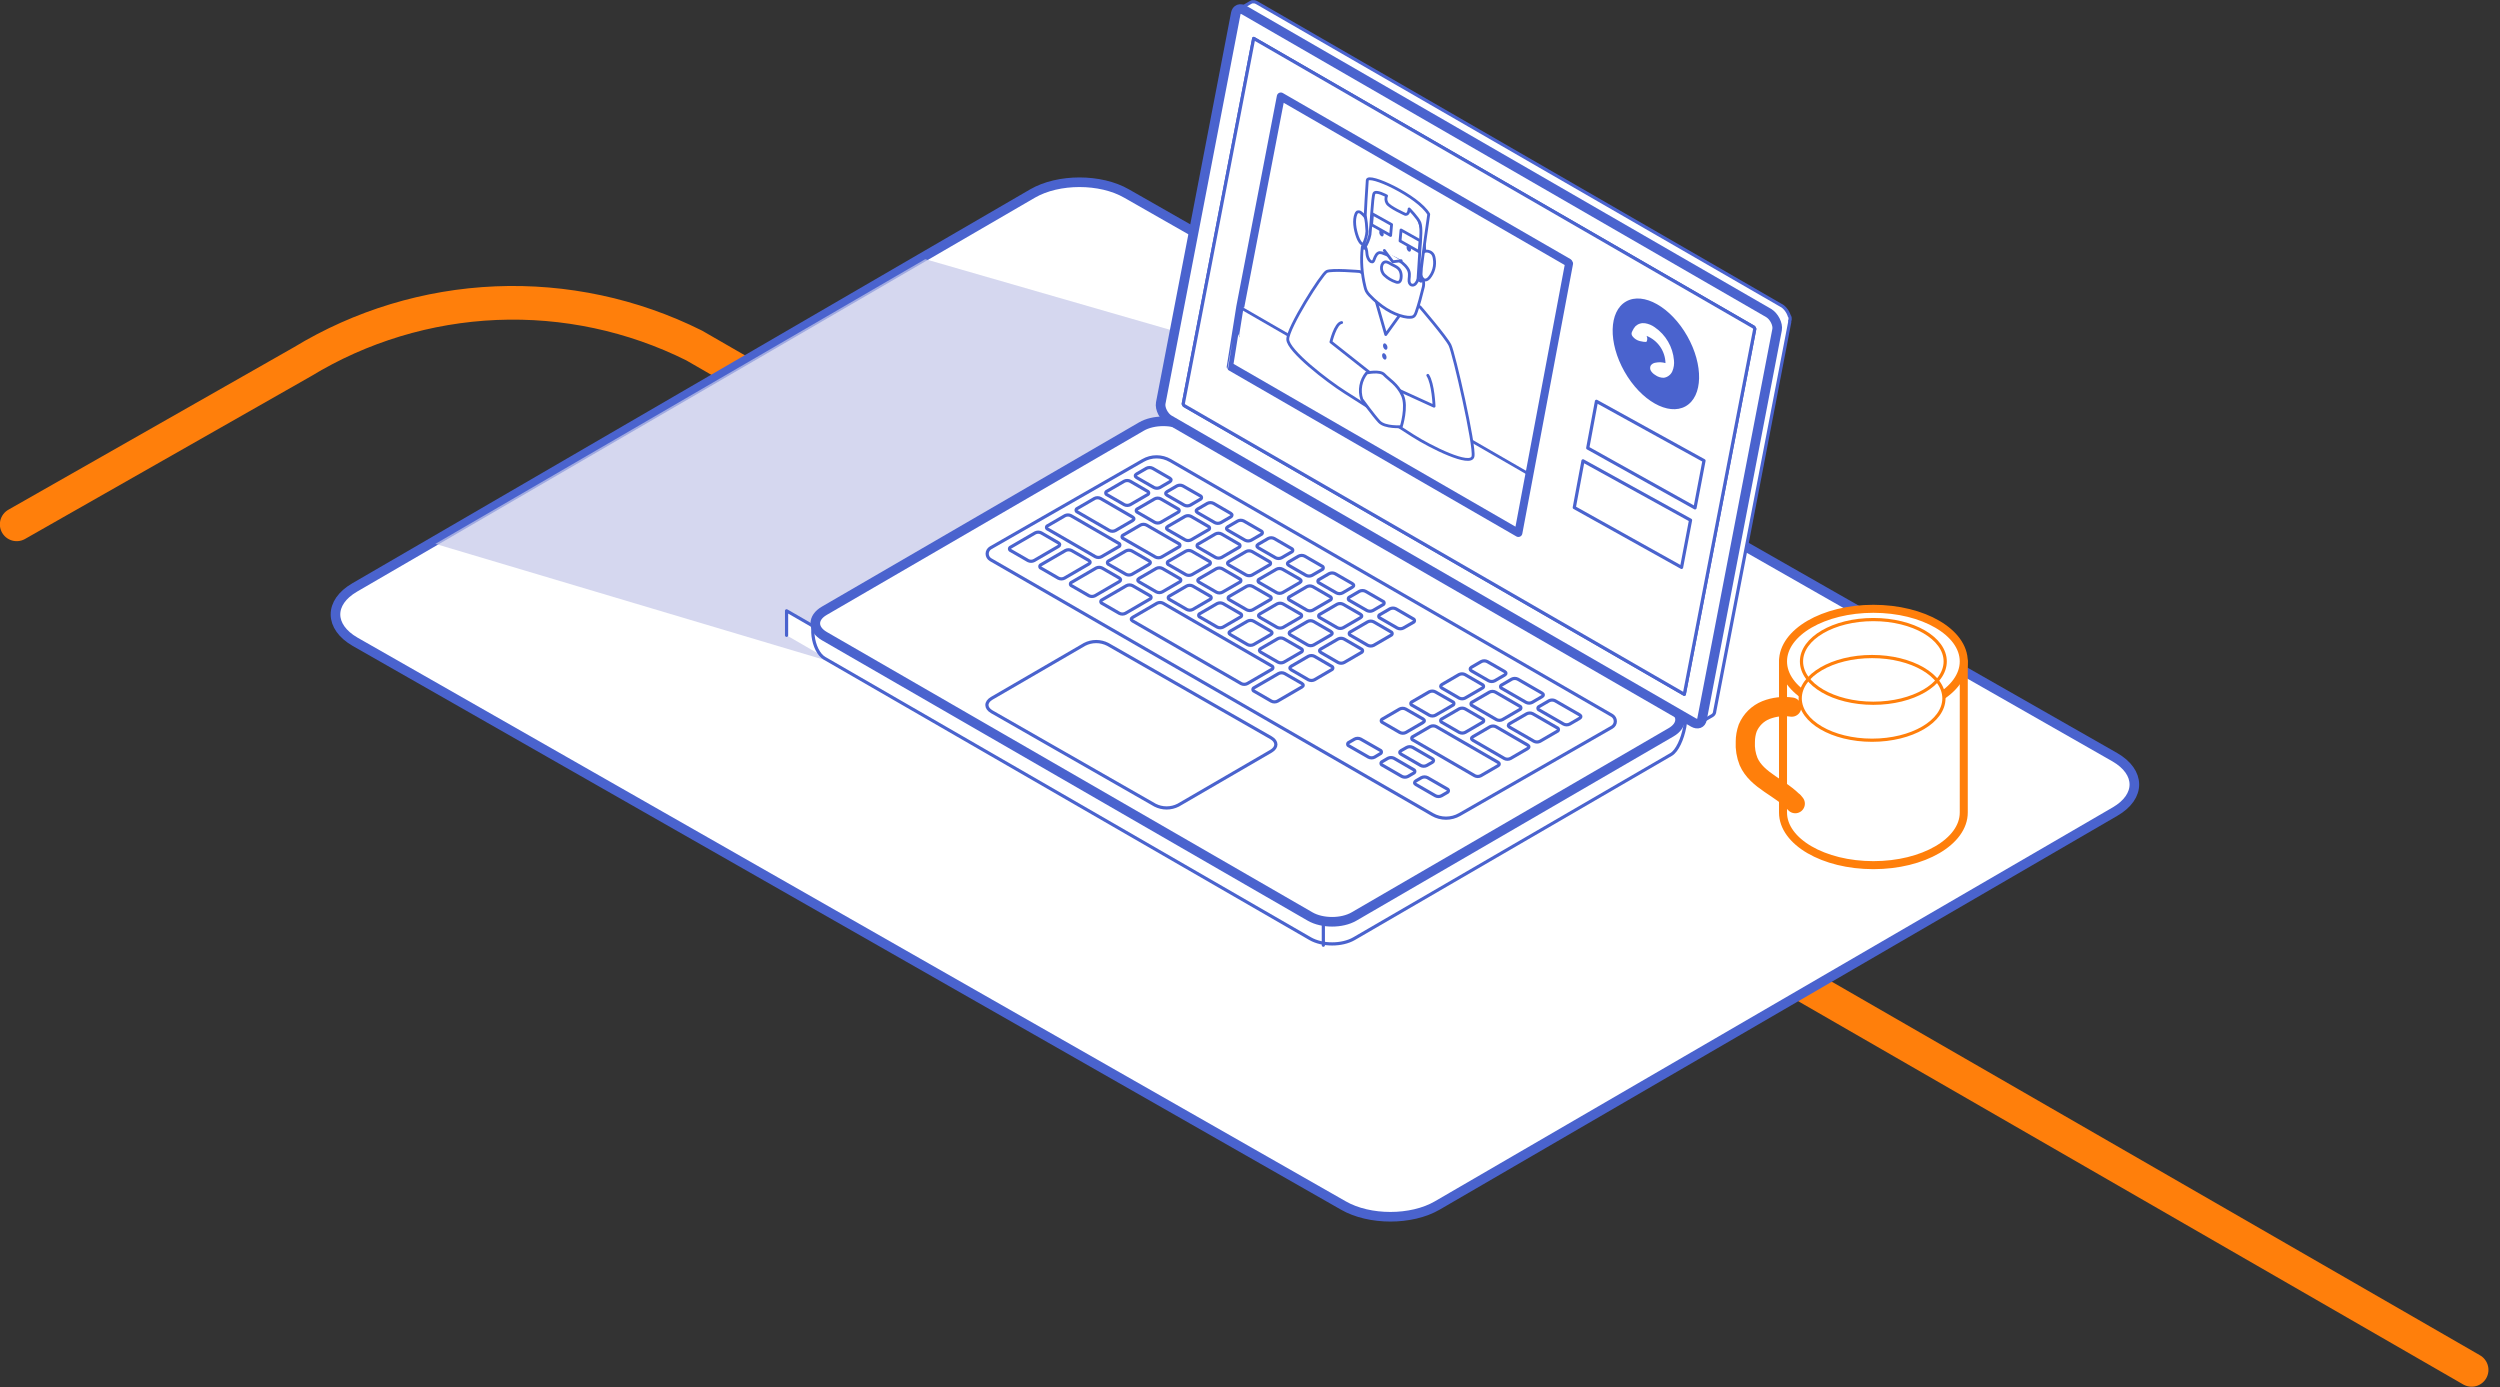 <svg width="146" height="81" viewBox="0 0 146 81" fill="none" xmlns="http://www.w3.org/2000/svg">
<rect x="0" y="0" width="146" height="81" fill="#333333" stroke="none"/>
<g clip-path="url(#clip0_2_588)">
<path d="M0.975 30.622L17.653 21.132C21.075 19.051 24.969 17.872 28.97 17.704C32.971 17.537 36.95 18.387 40.534 20.174L144.343 80.001" stroke="#FF7F0B" stroke-width="1.965" stroke-linecap="round" stroke-linejoin="round"/>
<path d="M123.503 44.219C125.021 45.095 125.029 46.52 123.521 47.395L83.933 70.402C82.425 71.279 79.972 71.275 78.455 70.402L20.739 37.48C19.221 36.603 19.207 35.182 20.715 34.307L60.303 11.3C61.811 10.424 64.27 10.424 65.788 11.3L123.503 44.219Z" fill="white" stroke="#4A63CE" stroke-width="0.561" stroke-linecap="round" stroke-linejoin="round"/>
<g style="mix-blend-mode:multiply" opacity="0.71">
<path d="M76.234 21.541L54.034 15.135L25.424 31.762L63.245 43.039L76.234 21.541Z" fill="#C4C7E8"/>
</g>
<path d="M54.933 38.667L66.012 45.063L81.686 36.014L70.643 29.597L54.933 38.667Z" fill="white" stroke="#4A63CE" stroke-width="0.187" stroke-linecap="round" stroke-linejoin="round"/>
<path d="M66.659 26.199C67.363 25.789 68.514 25.789 69.224 26.199L98.12 40.87C98.83 41.28 98.298 43.65 97.593 44.06L79.077 54.818C78.371 55.228 77.225 55.227 76.514 54.818L48.153 38.444C47.443 38.034 47.175 36.271 47.88 35.861" fill="white"/>
<path d="M77.283 55.201V53.769L45.936 35.671V37.103" fill="white"/>
<path d="M77.283 55.201V53.769L45.936 35.671V37.103" stroke="#4A63CE" stroke-width="0.187" stroke-linecap="round" stroke-linejoin="round"/>
<path d="M66.659 26.199C67.363 25.789 68.514 25.789 69.224 26.199L98.12 40.87C98.83 41.28 98.298 43.65 97.593 44.06L79.077 54.818C78.371 55.228 77.225 55.227 76.514 54.818L48.153 38.444C47.443 38.034 47.175 36.271 47.88 35.861" stroke="#4A63CE" stroke-width="0.187" stroke-linecap="round" stroke-linejoin="round"/>
<path d="M97.581 41.28C98.291 41.691 98.295 42.357 97.59 42.766L79.073 53.525C78.368 53.935 77.221 53.934 76.511 53.525L48.15 37.154C47.44 36.744 47.433 36.08 48.138 35.67L66.656 24.912C67.36 24.502 68.511 24.502 69.221 24.912L97.581 41.28Z" fill="white" stroke="#4A63CE" stroke-width="0.561" stroke-linecap="round" stroke-linejoin="round"/>
<path d="M94.136 41.779L68.339 26.892C68.097 26.753 67.823 26.679 67.544 26.679C67.265 26.679 66.991 26.753 66.749 26.892L57.851 31.994C57.791 32.029 57.74 32.08 57.705 32.14C57.67 32.201 57.651 32.27 57.651 32.34C57.651 32.41 57.67 32.479 57.705 32.54C57.74 32.6 57.791 32.651 57.851 32.686L83.653 47.569C83.895 47.708 84.168 47.781 84.446 47.781C84.724 47.781 84.998 47.708 85.239 47.569L94.136 42.468C94.196 42.433 94.246 42.383 94.281 42.323C94.316 42.262 94.335 42.194 94.335 42.124C94.335 42.054 94.317 41.985 94.282 41.925C94.247 41.864 94.197 41.814 94.136 41.779V41.779Z" fill="white" stroke="#4A63CE" stroke-width="0.187" stroke-linecap="round" stroke-linejoin="round"/>
<path d="M104.541 18.69C104.542 18.674 104.542 18.657 104.541 18.641V18.617C104.542 18.608 104.542 18.6 104.541 18.592C104.541 18.583 104.541 18.575 104.541 18.566L104.535 18.54C104.535 18.531 104.535 18.522 104.529 18.513C104.527 18.504 104.525 18.495 104.522 18.487L104.497 18.462C104.495 18.453 104.492 18.444 104.489 18.435L104.48 18.409L104.471 18.384C104.471 18.376 104.464 18.368 104.461 18.36C104.458 18.352 104.454 18.344 104.45 18.336L104.439 18.311C104.439 18.302 104.431 18.293 104.427 18.286L104.41 18.253L104.383 18.204C104.372 18.186 104.361 18.169 104.349 18.152C104.337 18.135 104.328 18.12 104.317 18.105L104.294 18.075L104.275 18.052L104.256 18.029L104.236 18.007L104.216 17.986C104.209 17.979 104.202 17.972 104.194 17.965L104.173 17.944L104.15 17.925L104.128 17.907L104.106 17.89L104.084 17.874L104.062 17.86L104.041 17.847H104.036L73.412 0.166L73.397 0.158L73.376 0.146L73.355 0.137L73.335 0.129L73.315 0.121L73.295 0.115L73.274 0.109L73.253 0.104H73.231H73.209H73.16H73.131L73.096 0.114C73.082 0.119 73.068 0.125 73.055 0.133L72.301 0.571C72.314 0.564 72.328 0.557 72.342 0.552C72.353 0.548 72.365 0.545 72.377 0.543H72.406H72.455H72.478H72.499H72.52L72.541 0.549L72.561 0.555L72.581 0.563L72.601 0.571L72.622 0.581L72.642 0.592L72.658 0.601L103.282 18.282L103.303 18.295C103.311 18.299 103.318 18.305 103.325 18.31L103.347 18.325L103.369 18.342L103.391 18.36L103.414 18.38L103.436 18.401C103.443 18.407 103.45 18.414 103.457 18.421L103.477 18.443L103.497 18.464L103.517 18.487L103.535 18.51L103.558 18.54C103.569 18.555 103.58 18.571 103.591 18.587C103.601 18.603 103.614 18.622 103.624 18.639L103.651 18.688L103.668 18.721L103.68 18.746L103.692 18.771C103.696 18.779 103.699 18.787 103.702 18.796C103.702 18.803 103.708 18.811 103.712 18.82L103.722 18.845L103.731 18.87L103.739 18.897L103.747 18.924C103.75 18.933 103.752 18.942 103.753 18.951C103.756 18.959 103.758 18.968 103.76 18.977L103.766 19.003C103.765 19.012 103.765 19.02 103.766 19.029V19.054V19.078C103.766 19.086 103.766 19.094 103.766 19.102C103.766 19.11 103.766 19.119 103.766 19.127C103.766 19.134 103.766 19.142 103.766 19.15C103.766 19.158 103.766 19.166 103.766 19.174C103.766 19.183 103.766 19.19 103.766 19.198V19.223C103.766 19.232 103.766 19.239 103.766 19.247V19.254L99.381 42.005C99.381 42.012 99.381 42.018 99.381 42.024C99.381 42.029 99.376 42.042 99.374 42.05C99.373 42.059 99.368 42.068 99.365 42.076C99.362 42.086 99.357 42.096 99.353 42.105C99.347 42.117 99.341 42.129 99.334 42.14C99.313 42.174 99.283 42.203 99.248 42.224L100.002 41.785C100.037 41.765 100.066 41.736 100.088 41.702C100.095 41.691 100.101 41.68 100.107 41.667C100.111 41.658 100.116 41.648 100.119 41.639L100.127 41.612C100.13 41.604 100.132 41.595 100.134 41.586V41.567L104.519 18.816V18.81C104.519 18.801 104.519 18.793 104.519 18.785C104.519 18.777 104.519 18.768 104.519 18.76C104.519 18.752 104.519 18.744 104.519 18.737C104.519 18.728 104.519 18.721 104.519 18.712C104.527 18.705 104.534 18.698 104.541 18.69V18.69Z" fill="white" stroke="#4A63CE" stroke-width="0.187" stroke-linecap="round" stroke-linejoin="round"/>
<path d="M103.289 18.28C103.605 18.468 103.842 18.935 103.782 19.255L99.397 42.007C99.351 42.254 99.144 42.329 98.9 42.194L68.28 24.513C67.963 24.326 67.727 23.858 67.787 23.538L72.171 0.781C72.217 0.534 72.425 0.458 72.665 0.594L103.289 18.28Z" fill="white" stroke="#4A63CE" stroke-width="0.561" stroke-linecap="round" stroke-linejoin="round"/>
<path d="M69.153 23.684C69.131 23.655 69.113 23.623 69.1 23.59L73.216 2.244L102.426 19.109C102.448 19.137 102.466 19.169 102.479 19.203L98.363 40.547L69.153 23.684Z" fill="white" stroke="#4A63CE" stroke-width="0.187" stroke-linecap="round" stroke-linejoin="round"/>
<path d="M69.153 23.684C69.131 23.655 69.113 23.623 69.1 23.59L73.216 2.244L102.426 19.109C102.448 19.137 102.466 19.169 102.479 19.203L98.363 40.547L69.153 23.684Z" fill="white" stroke="#4A63CE" stroke-width="0.187" stroke-linecap="round" stroke-linejoin="round"/>
<g style="mix-blend-mode:multiply">
<path d="M72.459 17.97C72.446 17.953 72.436 17.934 72.428 17.915L74.795 5.636L91.596 15.336C91.609 15.353 91.62 15.372 91.627 15.392L89.261 27.67L72.459 17.97Z" stroke="#4A63CE" stroke-width="0.166" stroke-linecap="round" stroke-linejoin="round"/>
</g>
<path d="M71.872 21.424C71.865 21.417 72.442 17.935 72.433 17.915L74.8 5.636L91.601 15.336C91.614 15.353 91.625 15.372 91.632 15.392L88.673 31.125L71.872 21.424Z" stroke="#4A63CE" stroke-width="0.468" stroke-linecap="round" stroke-linejoin="round"/>
<path d="M68.319 27.929C68.413 27.984 68.413 28.076 68.319 28.133L67.74 28.47C67.686 28.498 67.625 28.513 67.564 28.513C67.503 28.513 67.442 28.498 67.388 28.47L66.378 27.888C66.279 27.83 66.278 27.739 66.378 27.682L66.954 27.348C67.01 27.32 67.07 27.305 67.132 27.305C67.194 27.305 67.255 27.32 67.31 27.348L68.319 27.929Z" fill="white" stroke="#4A63CE" stroke-width="0.187" stroke-linecap="round" stroke-linejoin="round"/>
<path d="M70.094 28.955C70.116 28.962 70.135 28.976 70.148 28.995C70.161 29.013 70.168 29.035 70.168 29.058C70.168 29.081 70.161 29.103 70.148 29.122C70.135 29.14 70.116 29.154 70.094 29.161L69.516 29.501C69.461 29.529 69.4 29.543 69.338 29.543C69.277 29.543 69.216 29.529 69.161 29.501L68.154 28.919C68.055 28.862 68.055 28.771 68.154 28.714L68.731 28.379C68.785 28.351 68.846 28.336 68.908 28.336C68.969 28.336 69.03 28.351 69.085 28.379L70.094 28.955Z" fill="white" stroke="#4A63CE" stroke-width="0.187" stroke-linecap="round" stroke-linejoin="round"/>
<path d="M71.877 29.982C71.971 30.037 71.971 30.129 71.877 30.186L71.298 30.521C71.243 30.548 71.183 30.563 71.121 30.563C71.06 30.563 71 30.548 70.945 30.521L69.936 29.938C69.837 29.88 69.836 29.789 69.936 29.732L70.512 29.397C70.567 29.369 70.628 29.354 70.69 29.354C70.752 29.354 70.812 29.369 70.868 29.397L71.877 29.982Z" fill="white" stroke="#4A63CE" stroke-width="0.187" stroke-linecap="round" stroke-linejoin="round"/>
<path d="M73.647 31.008C73.668 31.015 73.687 31.029 73.7 31.048C73.714 31.066 73.721 31.088 73.721 31.111C73.721 31.134 73.714 31.156 73.7 31.174C73.687 31.193 73.668 31.207 73.647 31.214L73.069 31.549C73.014 31.577 72.953 31.592 72.891 31.592C72.83 31.592 72.769 31.577 72.714 31.549L71.707 30.967C71.608 30.91 71.607 30.819 71.707 30.762L72.283 30.427C72.338 30.399 72.399 30.384 72.46 30.384C72.522 30.384 72.583 30.399 72.638 30.427L73.647 31.008Z" fill="white" stroke="#4A63CE" stroke-width="0.187" stroke-linecap="round" stroke-linejoin="round"/>
<path d="M75.424 32.035C75.446 32.042 75.464 32.056 75.477 32.074C75.491 32.092 75.498 32.114 75.498 32.137C75.498 32.159 75.491 32.181 75.477 32.199C75.464 32.218 75.446 32.231 75.424 32.239L74.845 32.574C74.791 32.601 74.73 32.616 74.669 32.616C74.608 32.616 74.547 32.601 74.493 32.574L73.483 31.991C73.384 31.933 73.384 31.842 73.483 31.785L74.058 31.45C74.114 31.422 74.174 31.407 74.236 31.407C74.298 31.407 74.359 31.422 74.414 31.45L75.424 32.035Z" fill="white" stroke="#4A63CE" stroke-width="0.187" stroke-linecap="round" stroke-linejoin="round"/>
<path d="M77.204 33.06C77.226 33.067 77.245 33.081 77.258 33.099C77.271 33.118 77.278 33.14 77.278 33.163C77.278 33.185 77.271 33.208 77.258 33.226C77.245 33.245 77.226 33.258 77.204 33.266L76.626 33.6C76.571 33.629 76.51 33.643 76.449 33.643C76.387 33.643 76.326 33.629 76.272 33.6L75.264 33.019C75.166 32.962 75.165 32.871 75.264 32.814L75.84 32.479C75.895 32.451 75.956 32.436 76.018 32.436C76.08 32.436 76.141 32.451 76.196 32.479L77.204 33.06Z" fill="white" stroke="#4A63CE" stroke-width="0.187" stroke-linecap="round" stroke-linejoin="round"/>
<path d="M78.979 34.084C79.078 34.141 79.079 34.233 78.979 34.29L78.403 34.626C78.347 34.654 78.287 34.669 78.225 34.669C78.163 34.669 78.102 34.654 78.047 34.626L77.04 34.045C77.019 34.038 77 34.024 76.987 34.005C76.974 33.987 76.966 33.965 76.966 33.942C76.966 33.919 76.974 33.897 76.987 33.878C77 33.86 77.019 33.846 77.04 33.839L77.617 33.504C77.672 33.476 77.732 33.461 77.794 33.461C77.856 33.461 77.916 33.476 77.971 33.504L78.979 34.084Z" fill="white" stroke="#4A63CE" stroke-width="0.187" stroke-linecap="round" stroke-linejoin="round"/>
<path d="M80.759 35.113C80.781 35.12 80.799 35.134 80.813 35.152C80.826 35.171 80.833 35.193 80.833 35.216C80.833 35.239 80.826 35.261 80.813 35.279C80.799 35.298 80.781 35.311 80.759 35.319L80.181 35.653C80.126 35.681 80.065 35.696 80.003 35.696C79.941 35.696 79.88 35.681 79.825 35.653L78.816 35.07C78.795 35.063 78.776 35.049 78.763 35.031C78.75 35.012 78.743 34.99 78.743 34.968C78.743 34.945 78.75 34.923 78.763 34.905C78.776 34.887 78.795 34.873 78.816 34.866L79.392 34.531C79.447 34.503 79.507 34.489 79.569 34.489C79.63 34.489 79.69 34.503 79.745 34.531L80.759 35.113Z" fill="white" stroke="#4A63CE" stroke-width="0.187" stroke-linecap="round" stroke-linejoin="round"/>
<path d="M82.532 36.141C82.554 36.149 82.573 36.162 82.586 36.181C82.599 36.199 82.606 36.221 82.606 36.244C82.606 36.267 82.599 36.289 82.586 36.308C82.573 36.326 82.554 36.34 82.532 36.347L81.955 36.677C81.9 36.706 81.839 36.72 81.777 36.72C81.716 36.72 81.655 36.706 81.6 36.677L80.593 36.096C80.572 36.089 80.553 36.075 80.539 36.057C80.526 36.038 80.519 36.016 80.519 35.993C80.519 35.971 80.526 35.949 80.539 35.93C80.553 35.912 80.572 35.898 80.593 35.891L81.169 35.556C81.224 35.528 81.285 35.513 81.347 35.513C81.408 35.513 81.469 35.528 81.524 35.556L82.532 36.141Z" fill="white" stroke="#4A63CE" stroke-width="0.187" stroke-linecap="round" stroke-linejoin="round"/>
<path d="M87.871 39.217C87.97 39.273 87.971 39.365 87.871 39.422L87.293 39.757C87.238 39.785 87.177 39.8 87.115 39.8C87.053 39.8 86.992 39.785 86.937 39.757L85.928 39.174C85.834 39.118 85.834 39.028 85.928 38.97L86.503 38.636C86.558 38.608 86.618 38.593 86.68 38.593C86.741 38.593 86.801 38.608 86.856 38.636L87.871 39.217Z" fill="white" stroke="#4A63CE" stroke-width="0.187" stroke-linecap="round" stroke-linejoin="round"/>
<path d="M90.053 40.479C90.153 40.536 90.153 40.627 90.053 40.685L89.478 41.019C89.423 41.047 89.362 41.062 89.3 41.062C89.239 41.062 89.178 41.047 89.123 41.019L87.708 40.203C87.686 40.196 87.668 40.182 87.654 40.164C87.641 40.145 87.634 40.123 87.634 40.1C87.634 40.078 87.641 40.056 87.654 40.037C87.668 40.019 87.686 40.005 87.708 39.998L88.284 39.663C88.339 39.635 88.4 39.62 88.462 39.62C88.524 39.62 88.585 39.635 88.64 39.663L90.053 40.479Z" fill="white" stroke="#4A63CE" stroke-width="0.187" stroke-linecap="round" stroke-linejoin="round"/>
<path d="M92.245 41.745C92.344 41.802 92.345 41.894 92.245 41.951L91.67 42.286C91.615 42.314 91.554 42.329 91.492 42.329C91.43 42.329 91.369 42.314 91.314 42.286L89.889 41.463C89.867 41.456 89.849 41.442 89.836 41.424C89.823 41.405 89.815 41.383 89.815 41.361C89.815 41.338 89.823 41.316 89.836 41.298C89.849 41.28 89.867 41.266 89.889 41.259L90.465 40.924C90.52 40.896 90.58 40.882 90.641 40.882C90.703 40.882 90.763 40.896 90.818 40.924L92.245 41.745Z" fill="white" stroke="#4A63CE" stroke-width="0.187" stroke-linecap="round" stroke-linejoin="round"/>
<path d="M67.009 28.688C67.031 28.695 67.049 28.709 67.062 28.727C67.076 28.746 67.083 28.768 67.083 28.79C67.083 28.813 67.076 28.835 67.062 28.853C67.049 28.871 67.031 28.885 67.009 28.892L66.008 29.473C65.954 29.501 65.894 29.515 65.832 29.515C65.771 29.515 65.711 29.501 65.657 29.473L64.65 28.892C64.629 28.885 64.61 28.871 64.596 28.853C64.583 28.834 64.576 28.812 64.576 28.789C64.576 28.767 64.583 28.744 64.596 28.726C64.61 28.707 64.629 28.694 64.65 28.686L65.65 28.105C65.705 28.076 65.766 28.062 65.828 28.062C65.89 28.062 65.951 28.076 66.006 28.105L67.009 28.688Z" fill="white" stroke="#4A63CE" stroke-width="0.187" stroke-linecap="round" stroke-linejoin="round"/>
<path d="M68.79 29.715C68.811 29.723 68.83 29.736 68.843 29.755C68.857 29.773 68.864 29.796 68.864 29.818C68.864 29.841 68.857 29.863 68.843 29.882C68.83 29.9 68.811 29.914 68.79 29.921L67.79 30.502C67.735 30.53 67.674 30.545 67.612 30.545C67.55 30.545 67.489 30.53 67.434 30.502L66.431 29.921C66.41 29.914 66.391 29.9 66.378 29.882C66.364 29.863 66.357 29.841 66.357 29.818C66.357 29.796 66.364 29.773 66.378 29.755C66.391 29.736 66.41 29.723 66.431 29.715L67.431 29.134C67.486 29.105 67.547 29.091 67.609 29.091C67.671 29.091 67.732 29.105 67.787 29.134L68.79 29.715Z" fill="white" stroke="#4A63CE" stroke-width="0.187" stroke-linecap="round" stroke-linejoin="round"/>
<path d="M64.273 29.111L66.144 30.195C66.243 30.253 66.244 30.343 66.144 30.401L65.143 30.982C65.088 31.01 65.028 31.025 64.966 31.025C64.904 31.025 64.844 31.01 64.789 30.982L62.918 29.898C62.896 29.891 62.877 29.877 62.864 29.858C62.851 29.84 62.844 29.818 62.844 29.795C62.844 29.772 62.851 29.75 62.864 29.732C62.877 29.713 62.896 29.699 62.918 29.692L63.918 29.111C63.973 29.083 64.034 29.068 64.096 29.068C64.157 29.068 64.218 29.083 64.273 29.111Z" fill="white" stroke="#4A63CE" stroke-width="0.187" stroke-linecap="round" stroke-linejoin="round"/>
<path d="M70.564 30.741C70.585 30.749 70.604 30.762 70.617 30.781C70.63 30.799 70.637 30.821 70.637 30.843C70.637 30.866 70.63 30.888 70.617 30.906C70.604 30.924 70.585 30.938 70.564 30.945L69.563 31.526C69.508 31.554 69.448 31.569 69.387 31.569C69.326 31.569 69.265 31.554 69.211 31.526L68.203 30.945C68.104 30.888 68.103 30.797 68.203 30.74L69.204 30.158C69.259 30.13 69.32 30.115 69.382 30.115C69.443 30.115 69.504 30.13 69.559 30.158L70.564 30.741Z" fill="white" stroke="#4A63CE" stroke-width="0.187" stroke-linecap="round" stroke-linejoin="round"/>
<path d="M68.835 31.745C68.856 31.752 68.875 31.766 68.888 31.784C68.901 31.803 68.908 31.825 68.908 31.847C68.908 31.87 68.901 31.892 68.888 31.91C68.875 31.928 68.856 31.942 68.835 31.949L67.832 32.532C67.777 32.56 67.717 32.574 67.656 32.574C67.595 32.574 67.535 32.56 67.48 32.532L65.602 31.451C65.58 31.444 65.561 31.43 65.548 31.412C65.535 31.393 65.528 31.371 65.528 31.349C65.528 31.326 65.535 31.304 65.548 31.285C65.561 31.267 65.58 31.253 65.602 31.246L66.602 30.664C66.657 30.636 66.718 30.621 66.779 30.621C66.841 30.621 66.902 30.636 66.957 30.664L68.835 31.745Z" fill="white" stroke="#4A63CE" stroke-width="0.187" stroke-linecap="round" stroke-linejoin="round"/>
<path d="M65.326 31.726C65.348 31.733 65.366 31.747 65.38 31.765C65.393 31.784 65.4 31.806 65.4 31.829C65.4 31.851 65.393 31.873 65.38 31.892C65.366 31.91 65.348 31.924 65.326 31.931L64.326 32.512C64.271 32.541 64.21 32.556 64.148 32.556C64.086 32.556 64.025 32.541 63.97 32.512L61.19 30.903C61.169 30.896 61.15 30.882 61.136 30.864C61.123 30.845 61.116 30.823 61.116 30.8C61.116 30.778 61.123 30.756 61.136 30.737C61.15 30.719 61.169 30.705 61.19 30.698L62.19 30.117C62.245 30.088 62.306 30.074 62.368 30.074C62.43 30.074 62.491 30.088 62.546 30.117L65.326 31.726Z" fill="white" stroke="#4A63CE" stroke-width="0.187" stroke-linecap="round" stroke-linejoin="round"/>
<path d="M61.815 31.705C61.909 31.762 61.909 31.852 61.815 31.909L60.39 32.737C60.336 32.765 60.276 32.779 60.215 32.779C60.153 32.779 60.093 32.765 60.039 32.737L59.028 32.154C59.007 32.147 58.988 32.133 58.975 32.115C58.961 32.096 58.954 32.074 58.954 32.051C58.954 32.029 58.961 32.007 58.975 31.988C58.988 31.97 59.007 31.956 59.028 31.949L60.453 31.121C60.508 31.093 60.569 31.078 60.631 31.078C60.693 31.078 60.754 31.093 60.809 31.121L61.815 31.705Z" fill="white" stroke="#4A63CE" stroke-width="0.187" stroke-linecap="round" stroke-linejoin="round"/>
<path d="M63.587 32.73C63.686 32.788 63.687 32.879 63.587 32.936L62.162 33.764C62.107 33.792 62.046 33.807 61.984 33.807C61.922 33.807 61.861 33.792 61.806 33.764L60.8 33.183C60.778 33.176 60.759 33.162 60.746 33.144C60.733 33.125 60.726 33.103 60.726 33.08C60.726 33.057 60.733 33.035 60.746 33.017C60.759 32.998 60.778 32.985 60.8 32.977L62.224 32.15C62.279 32.121 62.34 32.107 62.401 32.107C62.463 32.107 62.524 32.121 62.579 32.15L63.587 32.73Z" fill="white" stroke="#4A63CE" stroke-width="0.187" stroke-linecap="round" stroke-linejoin="round"/>
<path d="M67.107 32.753C67.201 32.809 67.201 32.9 67.107 32.957L66.107 33.539C66.052 33.567 65.992 33.582 65.931 33.582C65.869 33.582 65.809 33.567 65.754 33.539L64.748 32.962C64.726 32.955 64.707 32.941 64.694 32.922C64.681 32.904 64.674 32.882 64.674 32.859C64.674 32.836 64.681 32.814 64.694 32.796C64.707 32.777 64.726 32.764 64.748 32.756L65.748 32.175C65.803 32.147 65.864 32.132 65.925 32.132C65.987 32.132 66.048 32.147 66.103 32.175L67.107 32.753Z" fill="white" stroke="#4A63CE" stroke-width="0.187" stroke-linecap="round" stroke-linejoin="round"/>
<path d="M65.373 33.759C65.466 33.815 65.466 33.906 65.373 33.963L63.948 34.791C63.893 34.819 63.832 34.834 63.771 34.834C63.709 34.834 63.648 34.819 63.593 34.791L62.586 34.21C62.564 34.203 62.545 34.189 62.532 34.17C62.519 34.152 62.512 34.13 62.512 34.107C62.512 34.084 62.519 34.062 62.532 34.043C62.545 34.025 62.564 34.011 62.586 34.004L64.011 33.176C64.066 33.148 64.126 33.133 64.188 33.133C64.25 33.133 64.311 33.148 64.366 33.176L65.373 33.759Z" fill="white" stroke="#4A63CE" stroke-width="0.187" stroke-linecap="round" stroke-linejoin="round"/>
<path d="M72.342 31.767C72.364 31.774 72.383 31.788 72.396 31.806C72.409 31.825 72.416 31.847 72.416 31.87C72.416 31.892 72.409 31.915 72.396 31.933C72.383 31.952 72.364 31.965 72.342 31.973L71.342 32.554C71.287 32.582 71.226 32.596 71.165 32.596C71.103 32.596 71.042 32.582 70.987 32.554L69.984 31.973C69.962 31.965 69.944 31.952 69.93 31.933C69.917 31.915 69.91 31.892 69.91 31.87C69.91 31.847 69.917 31.825 69.93 31.806C69.944 31.788 69.962 31.774 69.984 31.767L70.98 31.184C71.035 31.156 71.096 31.141 71.158 31.141C71.22 31.141 71.281 31.156 71.336 31.184L72.342 31.767Z" fill="white" stroke="#4A63CE" stroke-width="0.187" stroke-linecap="round" stroke-linejoin="round"/>
<path d="M70.611 32.774C70.632 32.781 70.651 32.795 70.664 32.813C70.678 32.832 70.685 32.854 70.685 32.877C70.685 32.9 70.678 32.922 70.664 32.94C70.651 32.959 70.632 32.973 70.611 32.98L69.609 33.559C69.554 33.587 69.493 33.602 69.431 33.602C69.369 33.602 69.308 33.587 69.253 33.559L68.247 32.978C68.225 32.971 68.206 32.957 68.193 32.938C68.18 32.92 68.173 32.898 68.173 32.875C68.173 32.852 68.18 32.83 68.193 32.812C68.206 32.793 68.225 32.779 68.247 32.772L69.247 32.191C69.302 32.163 69.363 32.148 69.424 32.148C69.486 32.148 69.547 32.163 69.602 32.191L70.611 32.774Z" fill="white" stroke="#4A63CE" stroke-width="0.187" stroke-linecap="round" stroke-linejoin="round"/>
<path d="M68.883 33.778C68.905 33.785 68.923 33.799 68.937 33.818C68.95 33.836 68.957 33.858 68.957 33.881C68.957 33.904 68.95 33.926 68.937 33.944C68.923 33.963 68.905 33.977 68.883 33.984L67.883 34.565C67.828 34.593 67.767 34.608 67.705 34.608C67.643 34.608 67.582 34.593 67.528 34.565L66.525 33.984C66.425 33.927 66.425 33.835 66.525 33.778L67.525 33.197C67.58 33.169 67.64 33.154 67.702 33.154C67.764 33.154 67.824 33.169 67.879 33.197L68.883 33.778Z" fill="white" stroke="#4A63CE" stroke-width="0.187" stroke-linecap="round" stroke-linejoin="round"/>
<path d="M67.149 34.784C67.171 34.792 67.189 34.806 67.203 34.824C67.216 34.842 67.223 34.865 67.223 34.887C67.223 34.91 67.216 34.932 67.203 34.951C67.189 34.969 67.171 34.983 67.149 34.99L65.724 35.818C65.669 35.846 65.608 35.861 65.546 35.861C65.485 35.861 65.424 35.846 65.369 35.818L64.362 35.237C64.341 35.23 64.322 35.216 64.308 35.198C64.295 35.179 64.288 35.157 64.288 35.134C64.288 35.111 64.295 35.089 64.308 35.071C64.322 35.052 64.341 35.039 64.362 35.031L65.787 34.203C65.842 34.175 65.903 34.161 65.964 34.161C66.026 34.161 66.087 34.175 66.141 34.203L67.149 34.784Z" fill="white" stroke="#4A63CE" stroke-width="0.187" stroke-linecap="round" stroke-linejoin="round"/>
<path d="M74.126 32.794C74.147 32.801 74.166 32.815 74.179 32.833C74.192 32.852 74.199 32.874 74.199 32.896C74.199 32.919 74.192 32.941 74.179 32.959C74.166 32.977 74.147 32.991 74.126 32.998L73.126 33.579C73.071 33.607 73.011 33.621 72.95 33.621C72.888 33.621 72.828 33.607 72.773 33.579L71.766 32.998C71.667 32.941 71.666 32.849 71.766 32.792L72.767 32.211C72.822 32.182 72.882 32.168 72.944 32.168C73.006 32.168 73.066 32.182 73.121 32.211L74.126 32.794Z" fill="white" stroke="#4A63CE" stroke-width="0.187" stroke-linecap="round" stroke-linejoin="round"/>
<path d="M75.905 33.82C76.004 33.877 76.005 33.969 75.905 34.026L74.905 34.607C74.85 34.635 74.789 34.65 74.727 34.65C74.666 34.65 74.605 34.635 74.55 34.607L73.546 34.026C73.525 34.019 73.506 34.005 73.493 33.986C73.479 33.968 73.472 33.946 73.472 33.923C73.472 33.9 73.479 33.878 73.493 33.859C73.506 33.841 73.525 33.827 73.546 33.82L74.543 33.243C74.598 33.215 74.659 33.2 74.72 33.2C74.782 33.2 74.843 33.215 74.898 33.243L75.905 33.82Z" fill="white" stroke="#4A63CE" stroke-width="0.187" stroke-linecap="round" stroke-linejoin="round"/>
<path d="M72.394 33.803C72.415 33.81 72.433 33.824 72.447 33.842C72.46 33.861 72.467 33.883 72.467 33.905C72.467 33.928 72.46 33.95 72.447 33.968C72.433 33.986 72.415 34 72.394 34.007L71.39 34.584C71.335 34.612 71.275 34.627 71.214 34.627C71.153 34.627 71.092 34.612 71.038 34.584L70.028 34.002C69.929 33.944 69.928 33.853 70.028 33.796L71.029 33.215C71.084 33.187 71.145 33.172 71.207 33.172C71.268 33.172 71.329 33.187 71.384 33.215L72.394 33.803Z" fill="white" stroke="#4A63CE" stroke-width="0.187" stroke-linecap="round" stroke-linejoin="round"/>
<path d="M74.163 34.825C74.185 34.832 74.204 34.846 74.217 34.865C74.23 34.883 74.237 34.905 74.237 34.928C74.237 34.951 74.23 34.973 74.217 34.991C74.204 35.01 74.185 35.024 74.163 35.031L73.161 35.612C73.106 35.64 73.045 35.655 72.984 35.655C72.922 35.655 72.861 35.64 72.806 35.612L71.799 35.031C71.778 35.024 71.759 35.01 71.746 34.991C71.732 34.973 71.725 34.951 71.725 34.928C71.725 34.905 71.732 34.883 71.746 34.865C71.759 34.846 71.778 34.832 71.799 34.825L72.799 34.244C72.854 34.216 72.915 34.201 72.977 34.201C73.039 34.201 73.1 34.216 73.155 34.244L74.163 34.825Z" fill="white" stroke="#4A63CE" stroke-width="0.187" stroke-linecap="round" stroke-linejoin="round"/>
<path d="M77.675 34.844C77.697 34.851 77.716 34.865 77.729 34.884C77.742 34.902 77.749 34.924 77.749 34.947C77.749 34.97 77.742 34.992 77.729 35.01C77.716 35.029 77.697 35.043 77.675 35.05L76.675 35.631C76.62 35.659 76.559 35.674 76.497 35.674C76.436 35.674 76.375 35.659 76.32 35.631L75.318 35.05C75.296 35.043 75.277 35.029 75.264 35.01C75.251 34.992 75.244 34.97 75.244 34.947C75.244 34.924 75.251 34.902 75.264 34.884C75.277 34.865 75.296 34.851 75.318 34.844L76.318 34.262C76.373 34.234 76.434 34.219 76.496 34.219C76.557 34.219 76.618 34.234 76.673 34.262L77.675 34.844Z" fill="white" stroke="#4A63CE" stroke-width="0.187" stroke-linecap="round" stroke-linejoin="round"/>
<path d="M75.939 35.851C75.961 35.858 75.98 35.872 75.993 35.89C76.006 35.909 76.013 35.931 76.013 35.954C76.013 35.976 76.006 35.998 75.993 36.017C75.98 36.035 75.961 36.049 75.939 36.056L74.938 36.638C74.883 36.666 74.822 36.68 74.761 36.68C74.699 36.68 74.638 36.666 74.583 36.638L73.576 36.056C73.477 35.999 73.476 35.908 73.576 35.851L74.577 35.27C74.632 35.242 74.693 35.227 74.754 35.227C74.816 35.227 74.877 35.242 74.932 35.27L75.939 35.851Z" fill="white" stroke="#4A63CE" stroke-width="0.187" stroke-linecap="round" stroke-linejoin="round"/>
<path d="M70.66 34.806C70.681 34.813 70.7 34.827 70.713 34.846C70.726 34.864 70.733 34.886 70.733 34.908C70.733 34.931 70.726 34.953 70.713 34.971C70.7 34.989 70.681 35.003 70.66 35.01L69.659 35.592C69.604 35.62 69.544 35.635 69.483 35.635C69.422 35.635 69.361 35.62 69.307 35.592L68.3 35.01C68.279 35.003 68.26 34.989 68.247 34.971C68.233 34.952 68.226 34.93 68.226 34.907C68.226 34.885 68.233 34.862 68.247 34.844C68.26 34.825 68.279 34.812 68.3 34.804L69.3 34.224C69.355 34.195 69.416 34.181 69.478 34.181C69.54 34.181 69.601 34.195 69.656 34.224L70.66 34.806Z" fill="white" stroke="#4A63CE" stroke-width="0.187" stroke-linecap="round" stroke-linejoin="round"/>
<path d="M72.435 35.832C72.457 35.839 72.475 35.853 72.489 35.872C72.502 35.89 72.509 35.912 72.509 35.935C72.509 35.958 72.502 35.98 72.489 35.998C72.475 36.017 72.457 36.031 72.435 36.038L71.435 36.619C71.38 36.648 71.319 36.663 71.257 36.663C71.195 36.663 71.134 36.648 71.079 36.619L70.077 36.038C70.055 36.031 70.036 36.017 70.023 35.998C70.01 35.98 70.003 35.958 70.003 35.935C70.003 35.912 70.01 35.89 70.023 35.872C70.036 35.853 70.055 35.839 70.077 35.832L71.077 35.251C71.132 35.223 71.193 35.208 71.254 35.208C71.316 35.208 71.377 35.223 71.432 35.251L72.435 35.832Z" fill="white" stroke="#4A63CE" stroke-width="0.187" stroke-linecap="round" stroke-linejoin="round"/>
<path d="M74.21 36.856C74.309 36.913 74.31 37.005 74.21 37.062L73.209 37.644C73.154 37.672 73.094 37.687 73.032 37.687C72.97 37.687 72.909 37.672 72.855 37.644L71.854 37.062C71.754 37.005 71.754 36.913 71.854 36.856L72.854 36.275C72.909 36.247 72.97 36.232 73.031 36.232C73.093 36.232 73.154 36.247 73.209 36.275L74.21 36.856Z" fill="white" stroke="#4A63CE" stroke-width="0.187" stroke-linecap="round" stroke-linejoin="round"/>
<path d="M79.449 35.871C79.549 35.928 79.549 36.02 79.449 36.077L78.448 36.658C78.394 36.686 78.333 36.701 78.271 36.701C78.21 36.701 78.149 36.686 78.094 36.658L77.084 36.075C77.062 36.068 77.044 36.054 77.031 36.036C77.017 36.018 77.01 35.996 77.01 35.973C77.01 35.951 77.017 35.929 77.031 35.91C77.044 35.892 77.062 35.879 77.084 35.871L78.084 35.289C78.138 35.261 78.199 35.247 78.26 35.247C78.321 35.247 78.382 35.261 78.436 35.289L79.449 35.871Z" fill="white" stroke="#4A63CE" stroke-width="0.187" stroke-linecap="round" stroke-linejoin="round"/>
<path d="M77.722 36.879C77.821 36.936 77.822 37.027 77.722 37.084L76.72 37.665C76.665 37.693 76.604 37.708 76.543 37.708C76.481 37.708 76.42 37.693 76.365 37.665L75.358 37.079C75.264 37.023 75.264 36.932 75.358 36.875L76.358 36.294C76.412 36.266 76.473 36.251 76.534 36.251C76.596 36.251 76.656 36.266 76.71 36.294L77.722 36.879Z" fill="white" stroke="#4A63CE" stroke-width="0.187" stroke-linecap="round" stroke-linejoin="round"/>
<path d="M75.984 37.883C76.006 37.89 76.025 37.904 76.038 37.922C76.051 37.941 76.059 37.963 76.059 37.986C76.059 38.008 76.051 38.03 76.038 38.049C76.025 38.067 76.006 38.081 75.984 38.088L74.985 38.667C74.93 38.696 74.87 38.711 74.808 38.711C74.746 38.711 74.685 38.696 74.63 38.667L73.621 38.085C73.527 38.029 73.527 37.938 73.621 37.881L74.621 37.3C74.675 37.272 74.736 37.258 74.797 37.258C74.858 37.258 74.919 37.272 74.973 37.3L75.984 37.883Z" fill="white" stroke="#4A63CE" stroke-width="0.187" stroke-linecap="round" stroke-linejoin="round"/>
<path d="M74.264 38.889C74.286 38.897 74.304 38.911 74.318 38.929C74.331 38.947 74.338 38.97 74.338 38.992C74.338 39.015 74.331 39.037 74.318 39.056C74.304 39.074 74.286 39.088 74.264 39.095L72.839 39.923C72.784 39.951 72.724 39.966 72.662 39.966C72.6 39.966 72.54 39.951 72.485 39.923L66.144 36.263C66.045 36.206 66.044 36.114 66.144 36.057L67.569 35.229C67.624 35.201 67.685 35.186 67.746 35.186C67.808 35.186 67.869 35.201 67.924 35.229L74.264 38.889Z" fill="white" stroke="#4A63CE" stroke-width="0.187" stroke-linecap="round" stroke-linejoin="round"/>
<path d="M81.228 36.898C81.249 36.905 81.268 36.919 81.281 36.937C81.295 36.956 81.302 36.978 81.302 37.001C81.302 37.023 81.295 37.045 81.281 37.064C81.268 37.082 81.249 37.096 81.228 37.103L80.228 37.684C80.173 37.712 80.112 37.727 80.05 37.727C79.988 37.727 79.927 37.712 79.872 37.684L78.871 37.103C78.849 37.096 78.83 37.082 78.817 37.064C78.803 37.045 78.796 37.023 78.796 37.001C78.796 36.978 78.803 36.956 78.817 36.937C78.83 36.919 78.849 36.905 78.871 36.898L79.871 36.317C79.925 36.288 79.986 36.273 80.048 36.273C80.11 36.273 80.171 36.288 80.226 36.317L81.228 36.898Z" fill="white" stroke="#4A63CE" stroke-width="0.187" stroke-linecap="round" stroke-linejoin="round"/>
<path d="M79.5 37.902C79.522 37.909 79.54 37.923 79.553 37.942C79.567 37.96 79.574 37.982 79.574 38.005C79.574 38.028 79.567 38.05 79.553 38.068C79.54 38.087 79.522 38.101 79.5 38.108L78.499 38.689C78.444 38.717 78.383 38.732 78.321 38.732C78.259 38.732 78.198 38.717 78.143 38.689L77.139 38.106C77.04 38.049 77.039 37.957 77.139 37.9L78.139 37.319C78.194 37.291 78.255 37.276 78.317 37.276C78.378 37.276 78.439 37.291 78.494 37.319L79.5 37.902Z" fill="white" stroke="#4A63CE" stroke-width="0.187" stroke-linecap="round" stroke-linejoin="round"/>
<path d="M77.764 38.909C77.785 38.916 77.804 38.93 77.817 38.949C77.831 38.967 77.838 38.989 77.838 39.012C77.838 39.035 77.831 39.057 77.817 39.075C77.804 39.094 77.785 39.108 77.764 39.115L76.765 39.698C76.71 39.726 76.649 39.74 76.587 39.74C76.525 39.74 76.464 39.726 76.409 39.698L75.406 39.115C75.307 39.058 75.306 38.966 75.406 38.909L76.407 38.328C76.462 38.3 76.523 38.285 76.585 38.285C76.646 38.285 76.707 38.3 76.762 38.328L77.764 38.909Z" fill="white" stroke="#4A63CE" stroke-width="0.187" stroke-linecap="round" stroke-linejoin="round"/>
<path d="M76.031 39.914C76.13 39.972 76.131 40.063 76.031 40.12L74.606 40.948C74.551 40.976 74.49 40.991 74.428 40.991C74.366 40.991 74.305 40.976 74.25 40.948L73.244 40.367C73.222 40.36 73.203 40.346 73.19 40.328C73.177 40.309 73.17 40.287 73.17 40.264C73.17 40.242 73.177 40.219 73.19 40.201C73.203 40.182 73.222 40.169 73.244 40.161L74.668 39.334C74.723 39.305 74.784 39.291 74.845 39.291C74.907 39.291 74.968 39.305 75.023 39.334L76.031 39.914Z" fill="white" stroke="#4A63CE" stroke-width="0.187" stroke-linecap="round" stroke-linejoin="round"/>
<path d="M74.228 43.085C74.602 43.302 74.607 43.646 74.233 43.868L68.807 47.021C68.598 47.128 68.366 47.184 68.131 47.184C67.895 47.184 67.664 47.128 67.454 47.021L57.92 41.567C57.545 41.349 57.541 41.006 57.915 40.783L63.341 37.631C63.55 37.523 63.782 37.467 64.017 37.467C64.252 37.467 64.484 37.523 64.694 37.631L74.228 43.085Z" fill="white" stroke="#4A63CE" stroke-width="0.187" stroke-linecap="round" stroke-linejoin="round"/>
<path d="M86.565 39.979C86.586 39.986 86.605 40 86.618 40.019C86.632 40.037 86.639 40.059 86.639 40.082C86.639 40.105 86.632 40.127 86.618 40.145C86.605 40.164 86.586 40.178 86.565 40.185L85.564 40.766C85.51 40.794 85.449 40.809 85.387 40.809C85.325 40.809 85.264 40.794 85.209 40.766L84.205 40.182C84.112 40.127 84.112 40.035 84.205 39.978L85.205 39.396C85.26 39.368 85.32 39.354 85.381 39.354C85.442 39.354 85.503 39.368 85.557 39.396L86.565 39.979Z" fill="white" stroke="#4A63CE" stroke-width="0.187" stroke-linecap="round" stroke-linejoin="round"/>
<path d="M84.834 40.983C84.856 40.991 84.874 41.005 84.888 41.023C84.901 41.041 84.908 41.064 84.908 41.086C84.908 41.109 84.901 41.131 84.888 41.15C84.874 41.168 84.856 41.182 84.834 41.189L83.831 41.77C83.776 41.798 83.715 41.813 83.653 41.813C83.592 41.813 83.531 41.798 83.476 41.77L82.466 41.187C82.445 41.18 82.426 41.166 82.413 41.148C82.4 41.13 82.393 41.108 82.393 41.085C82.393 41.063 82.4 41.041 82.413 41.023C82.426 41.004 82.445 40.991 82.466 40.983L83.467 40.403C83.522 40.375 83.582 40.36 83.643 40.36C83.704 40.36 83.764 40.375 83.819 40.403L84.834 40.983Z" fill="white" stroke="#4A63CE" stroke-width="0.187" stroke-linecap="round" stroke-linejoin="round"/>
<path d="M83.105 41.989C83.204 42.046 83.205 42.138 83.105 42.195L82.104 42.776C82.049 42.805 81.988 42.819 81.926 42.819C81.865 42.819 81.804 42.805 81.749 42.776L80.739 42.193C80.717 42.185 80.699 42.172 80.686 42.154C80.672 42.135 80.665 42.113 80.665 42.091C80.665 42.068 80.672 42.046 80.686 42.028C80.699 42.01 80.717 41.996 80.739 41.989L81.739 41.408C81.793 41.38 81.854 41.366 81.915 41.366C81.976 41.366 82.037 41.38 82.091 41.408L83.105 41.989Z" fill="white" stroke="#4A63CE" stroke-width="0.187" stroke-linecap="round" stroke-linejoin="round"/>
<path d="M80.603 43.814C80.624 43.821 80.642 43.835 80.655 43.854C80.668 43.872 80.675 43.894 80.675 43.917C80.675 43.939 80.668 43.961 80.655 43.979C80.642 43.998 80.624 44.012 80.603 44.02L80.275 44.216C80.221 44.244 80.16 44.259 80.098 44.259C80.037 44.259 79.976 44.244 79.921 44.216L78.778 43.561C78.756 43.554 78.737 43.54 78.724 43.522C78.711 43.503 78.704 43.481 78.704 43.458C78.704 43.435 78.711 43.413 78.724 43.395C78.737 43.376 78.756 43.362 78.778 43.355L79.109 43.163C79.164 43.134 79.225 43.12 79.287 43.12C79.348 43.12 79.409 43.134 79.464 43.163L80.603 43.814Z" fill="white" stroke="#4A63CE" stroke-width="0.187" stroke-linecap="round" stroke-linejoin="round"/>
<path d="M88.746 41.237C88.767 41.245 88.786 41.258 88.8 41.277C88.813 41.295 88.82 41.317 88.82 41.34C88.82 41.363 88.813 41.385 88.8 41.404C88.786 41.422 88.767 41.436 88.746 41.443L87.746 42.025C87.691 42.053 87.63 42.068 87.568 42.068C87.506 42.068 87.445 42.053 87.39 42.025L85.981 41.208C85.959 41.201 85.94 41.187 85.927 41.169C85.914 41.15 85.907 41.128 85.907 41.105C85.907 41.083 85.914 41.06 85.927 41.042C85.94 41.023 85.959 41.01 85.981 41.002L86.981 40.422C87.035 40.393 87.097 40.378 87.158 40.378C87.22 40.378 87.281 40.393 87.336 40.422L88.746 41.237Z" fill="white" stroke="#4A63CE" stroke-width="0.187" stroke-linecap="round" stroke-linejoin="round"/>
<path d="M86.574 41.985C86.595 41.992 86.614 42.006 86.627 42.024C86.64 42.042 86.647 42.064 86.647 42.086C86.647 42.108 86.64 42.13 86.627 42.148C86.614 42.166 86.595 42.18 86.574 42.187L85.571 42.77C85.517 42.797 85.456 42.812 85.395 42.812C85.334 42.812 85.273 42.797 85.219 42.77L84.209 42.187C84.188 42.18 84.169 42.166 84.156 42.148C84.142 42.129 84.135 42.107 84.135 42.084C84.135 42.061 84.142 42.039 84.156 42.021C84.169 42.002 84.188 41.988 84.209 41.981L85.212 41.398C85.267 41.371 85.327 41.356 85.388 41.356C85.45 41.356 85.51 41.371 85.565 41.398L86.574 41.985Z" fill="white" stroke="#4A63CE" stroke-width="0.187" stroke-linecap="round" stroke-linejoin="round"/>
<path d="M90.939 42.504C90.961 42.511 90.98 42.525 90.993 42.543C91.006 42.562 91.013 42.584 91.013 42.606C91.013 42.629 91.006 42.651 90.993 42.67C90.98 42.688 90.961 42.702 90.939 42.709L89.939 43.29C89.884 43.319 89.823 43.333 89.761 43.333C89.7 43.333 89.639 43.319 89.584 43.29L88.158 42.467C88.064 42.412 88.064 42.32 88.158 42.263L89.162 41.683C89.216 41.655 89.277 41.641 89.338 41.641C89.4 41.641 89.46 41.655 89.514 41.683L90.939 42.504Z" fill="white" stroke="#4A63CE" stroke-width="0.187" stroke-linecap="round" stroke-linejoin="round"/>
<path d="M87.371 42.443L89.212 43.51C89.311 43.567 89.312 43.658 89.212 43.716L88.211 44.297C88.156 44.325 88.095 44.339 88.034 44.339C87.972 44.339 87.911 44.325 87.856 44.297L86.015 43.23C85.916 43.173 85.915 43.082 86.015 43.025L87.019 42.441C87.074 42.414 87.134 42.4 87.195 42.4C87.256 42.401 87.317 42.415 87.371 42.443V42.443Z" fill="white" stroke="#4A63CE" stroke-width="0.187" stroke-linecap="round" stroke-linejoin="round"/>
<path d="M87.479 44.516C87.578 44.573 87.579 44.665 87.479 44.722L86.479 45.303C86.424 45.331 86.363 45.346 86.302 45.346C86.24 45.346 86.179 45.331 86.124 45.303L82.521 43.219C82.499 43.212 82.48 43.198 82.467 43.18C82.454 43.161 82.447 43.139 82.447 43.116C82.447 43.094 82.454 43.072 82.467 43.053C82.48 43.035 82.499 43.021 82.521 43.014L83.521 42.433C83.576 42.404 83.637 42.39 83.698 42.39C83.76 42.39 83.821 42.404 83.876 42.433L87.479 44.516Z" fill="white" stroke="#4A63CE" stroke-width="0.187" stroke-linecap="round" stroke-linejoin="round"/>
<path d="M83.65 44.313C83.743 44.369 83.743 44.46 83.65 44.517L83.321 44.704C83.267 44.732 83.206 44.747 83.145 44.747C83.084 44.747 83.023 44.732 82.969 44.704L81.823 44.043C81.724 43.986 81.723 43.894 81.823 43.837L82.153 43.65C82.208 43.622 82.268 43.607 82.33 43.607C82.392 43.607 82.453 43.622 82.507 43.65L83.65 44.313Z" fill="white" stroke="#4A63CE" stroke-width="0.187" stroke-linecap="round" stroke-linejoin="round"/>
<path d="M82.555 44.948C82.576 44.955 82.594 44.969 82.606 44.987C82.619 45.006 82.626 45.027 82.626 45.05C82.626 45.072 82.619 45.094 82.606 45.112C82.594 45.13 82.576 45.144 82.555 45.152L82.223 45.344C82.168 45.372 82.108 45.386 82.047 45.386C81.986 45.386 81.925 45.372 81.871 45.344L80.725 44.683C80.703 44.676 80.684 44.662 80.671 44.643C80.658 44.625 80.651 44.603 80.651 44.58C80.651 44.557 80.658 44.535 80.671 44.517C80.684 44.498 80.703 44.484 80.725 44.477L81.056 44.284C81.111 44.257 81.172 44.242 81.234 44.242C81.295 44.242 81.356 44.257 81.412 44.284L82.555 44.948Z" fill="white" stroke="#4A63CE" stroke-width="0.187" stroke-linecap="round" stroke-linejoin="round"/>
<path d="M84.515 46.075C84.537 46.082 84.555 46.096 84.568 46.115C84.581 46.133 84.588 46.155 84.588 46.178C84.588 46.2 84.581 46.222 84.568 46.24C84.555 46.259 84.537 46.273 84.515 46.281L84.183 46.473C84.128 46.501 84.068 46.516 84.006 46.516C83.944 46.516 83.883 46.501 83.829 46.473L82.683 45.812C82.589 45.757 82.589 45.665 82.683 45.608L83.014 45.415C83.069 45.388 83.129 45.373 83.19 45.373C83.251 45.373 83.312 45.388 83.367 45.415L84.515 46.075Z" fill="white" stroke="#4A63CE" stroke-width="0.187" stroke-linecap="round" stroke-linejoin="round"/>
<path d="M83.793 24.89L77.088 20.671L77.327 17.956L84.045 22.056L83.793 24.89Z" fill="white" stroke="#4A63CE" stroke-width="0.166" stroke-linecap="round" stroke-linejoin="round"/>
<path d="M78.352 18.836C77.984 18.887 77.726 19.971 77.726 19.971L80.097 21.846C79.556 22.403 79.835 23.727 79.835 23.727L78.558 22.916C77.489 22.238 75.22 20.483 75.205 19.82C75.19 19.157 77.189 16.003 77.474 15.858C77.76 15.713 79.417 15.858 79.417 15.858L82.934 17.929C82.934 17.929 84.447 19.687 84.678 20.156C84.91 20.625 86.15 26.038 86.023 26.655C85.896 27.271 83.573 26.122 82.504 25.439L81.228 24.62C81.228 24.62 81.702 23.76 81.311 22.609L83.749 23.723C83.749 23.723 83.703 22.404 83.383 21.92" fill="white"/>
<path d="M78.352 18.836C77.984 18.887 77.726 19.971 77.726 19.971L80.097 21.846C79.556 22.403 79.835 23.727 79.835 23.727L78.558 22.916C77.489 22.238 75.22 20.483 75.205 19.82C75.19 19.157 77.189 16.003 77.474 15.858C77.76 15.713 79.417 15.858 79.417 15.858L82.934 17.929C82.934 17.929 84.447 19.687 84.678 20.156C84.91 20.625 86.15 26.038 86.023 26.655C85.896 27.271 83.573 26.122 82.504 25.439L81.228 24.62C81.228 24.62 81.702 23.76 81.311 22.609L83.749 23.723C83.749 23.723 83.703 22.404 83.383 21.92" stroke="#4A63CE" stroke-width="0.166" stroke-linecap="round" stroke-linejoin="round"/>
<path d="M80.265 17.23L80.928 19.538L81.994 18.057L80.265 17.23Z" fill="white" stroke="#4A63CE" stroke-width="0.166" stroke-linecap="round" stroke-linejoin="round"/>
<path d="M83.186 15.418C83.03 17.175 82.117 18.131 81.146 17.551C80.175 16.971 79.511 15.119 79.662 13.401C79.738 12.541 79.861 11.492 80.23 11.104C80.6 10.716 81.216 10.983 81.703 11.252C82.679 11.79 83.342 13.658 83.186 15.418Z" fill="white" stroke="#4A63CE" stroke-width="0.166" stroke-linecap="round" stroke-linejoin="round"/>
<path d="M79.476 12.42C79.448 12.394 79.413 12.377 79.376 12.371C79.339 12.364 79.301 12.368 79.266 12.382C79.228 12.413 79.2 12.454 79.185 12.501C79.043 12.851 79.113 13.375 79.278 13.833C79.351 14.035 79.478 14.264 79.618 14.272C79.74 14.279 79.795 14.115 79.833 13.966C79.893 13.766 79.927 13.559 79.933 13.35C79.936 13.169 79.896 12.991 79.816 12.83C79.737 12.668 79.62 12.527 79.476 12.42V12.42Z" fill="white" stroke="#4A63CE" stroke-width="0.166" stroke-linecap="round" stroke-linejoin="round"/>
<path d="M83.512 14.71C83.598 14.75 83.667 14.819 83.708 14.904C83.735 14.968 83.753 15.036 83.761 15.105C83.796 15.305 83.787 15.511 83.733 15.707C83.679 15.904 83.583 16.086 83.451 16.24C83.35 16.347 83.197 16.418 83.07 16.269C82.959 16.141 82.937 15.927 82.927 15.748C82.907 15.522 82.912 15.294 82.942 15.069C83.006 14.72 83.234 14.583 83.512 14.71Z" fill="white" stroke="#4A63CE" stroke-width="0.166" stroke-linecap="round" stroke-linejoin="round"/>
<path d="M83.133 16.44C83.106 16.299 82.996 16.15 82.911 16.18C82.863 16.197 82.839 16.263 82.817 16.321C82.78 16.413 82.728 16.498 82.664 16.573C82.529 16.727 82.254 16.676 82.29 16.31C82.309 16.098 82.349 15.905 82.206 15.688C81.868 15.172 81.222 14.98 80.819 14.812C80.743 14.773 80.659 14.752 80.573 14.752C80.411 14.767 80.319 14.96 80.251 15.15C80.24 15.197 80.217 15.24 80.185 15.275C80.124 15.328 80.023 15.275 79.956 15.182C79.889 15.08 79.847 14.963 79.833 14.842C79.828 14.728 79.809 14.614 79.778 14.504C79.737 14.393 79.626 14.303 79.58 14.37C79.565 14.399 79.556 14.431 79.554 14.463C79.475 15.223 79.528 15.99 79.71 16.732C79.728 16.823 79.756 16.911 79.795 16.995C79.844 17.087 79.907 17.172 79.982 17.245C80.605 17.899 81.308 18.34 81.984 18.49C82.12 18.524 82.26 18.537 82.399 18.526C82.471 18.524 82.539 18.496 82.592 18.448C82.645 18.383 82.684 18.308 82.706 18.227C82.863 17.782 82.987 17.302 83.105 16.824C83.143 16.7 83.153 16.568 83.133 16.44V16.44ZM81.717 16.468C81.686 16.482 81.652 16.489 81.617 16.489C81.583 16.489 81.549 16.482 81.517 16.468C81.272 16.388 81.049 16.254 80.862 16.076C80.571 15.81 80.649 15.316 80.911 15.294C81.03 15.285 81.181 15.388 81.302 15.458C81.448 15.537 81.667 15.609 81.77 15.824C81.817 15.93 81.837 16.047 81.829 16.163C81.824 16.294 81.793 16.42 81.717 16.468Z" fill="white" stroke="#4A63CE" stroke-width="0.166" stroke-linecap="round" stroke-linejoin="round"/>
<path d="M79.616 14.273C79.742 14.033 79.815 13.77 79.83 13.499C79.818 13.185 79.785 12.873 79.73 12.564C79.73 12.564 79.81 10.966 79.849 10.525C79.888 10.085 82.821 11.446 83.439 12.511C83.439 12.511 83.047 15.224 83.009 15.653C82.987 15.91 82.979 16.168 82.984 16.425L82.811 16.32C82.811 16.32 82.904 14.829 82.936 14.38C82.968 13.93 83.03 13.284 82.917 13.003C82.803 12.723 82.292 12.203 82.292 12.203C82.292 12.203 82.285 12.543 82.078 12.521C82.078 12.521 81.132 12.102 81.004 11.86C80.966 11.798 80.944 11.727 80.938 11.654C80.933 11.581 80.945 11.508 80.974 11.44C80.974 11.44 80.341 11.09 80.242 11.297C80.143 11.504 80.066 13.282 80.006 13.696C79.949 13.985 79.833 14.259 79.666 14.502L79.616 14.273Z" fill="white" stroke="#4A63CE" stroke-width="0.166" stroke-linecap="round" stroke-linejoin="round"/>
<path d="M80.846 14.627L81.337 15.287L81.828 15.226" fill="white"/>
<path d="M80.846 14.627L81.337 15.287L81.828 15.226" stroke="#4A63CE" stroke-width="0.166" stroke-linecap="round" stroke-linejoin="round"/>
<path d="M79.808 21.784C79.808 21.784 80.593 21.609 80.837 21.877C81.082 22.146 81.618 22.438 81.909 23.1C82.198 23.761 81.832 24.918 81.832 24.918C81.832 24.918 80.882 24.986 80.55 24.629C80.218 24.273 79.528 23.32 79.528 23.32C79.442 23.061 79.423 22.784 79.472 22.516C79.521 22.247 79.637 21.996 79.808 21.784V21.784Z" fill="white" stroke="#4A63CE" stroke-width="0.166" stroke-linecap="round" stroke-linejoin="round"/>
<path d="M81.027 20.317C81.018 20.411 80.954 20.455 80.883 20.411C80.844 20.382 80.814 20.344 80.794 20.3C80.774 20.256 80.765 20.208 80.769 20.16C80.777 20.067 80.842 20.023 80.914 20.067C80.952 20.096 80.983 20.134 81.002 20.177C81.022 20.221 81.031 20.269 81.027 20.317V20.317Z" fill="#4A63CE"/>
<path d="M82.403 14.589C82.395 14.683 82.33 14.726 82.259 14.683C82.22 14.654 82.19 14.616 82.17 14.572C82.15 14.527 82.141 14.479 82.145 14.431C82.153 14.338 82.218 14.295 82.289 14.338C82.328 14.367 82.358 14.405 82.378 14.449C82.398 14.493 82.407 14.541 82.403 14.589V14.589Z" fill="#4A63CE"/>
<path d="M80.807 13.699C80.799 13.792 80.734 13.836 80.663 13.792C80.625 13.763 80.594 13.725 80.574 13.681C80.554 13.637 80.546 13.589 80.549 13.541C80.558 13.447 80.622 13.404 80.693 13.447C80.732 13.476 80.763 13.514 80.783 13.558C80.803 13.602 80.811 13.651 80.807 13.699Z" fill="#4A63CE"/>
<path d="M80.973 20.893C80.965 20.987 80.9 21.03 80.829 20.987C80.791 20.958 80.76 20.919 80.74 20.875C80.72 20.832 80.712 20.783 80.715 20.735C80.723 20.642 80.788 20.599 80.86 20.642C80.898 20.671 80.929 20.709 80.949 20.753C80.968 20.797 80.977 20.845 80.973 20.893V20.893Z" fill="#4A63CE"/>
<path d="M82.875 14.701L81.763 14.07L81.82 13.432L82.932 14.057L82.875 14.701Z" fill="white" stroke="#4A63CE" stroke-width="0.166" stroke-linecap="round" stroke-linejoin="round"/>
<path d="M81.212 13.752L80.099 13.124L80.155 12.492L81.268 13.115L81.212 13.752Z" fill="white" stroke="#4A63CE" stroke-width="0.166" stroke-linecap="round" stroke-linejoin="round"/>
<g style="mix-blend-mode:multiply">
<path d="M98.441 23.726C99.452 23.151 99.494 21.316 98.534 19.625C97.574 17.935 95.976 17.031 94.965 17.605C93.954 18.179 93.912 20.015 94.872 21.705C95.831 23.395 97.429 24.3 98.441 23.726Z" fill="#4A63CE"/>
</g>
<path d="M95.356 19.661C95.315 19.616 95.289 19.56 95.281 19.5C95.283 19.433 95.303 19.368 95.34 19.313C95.384 19.216 95.443 19.127 95.514 19.048C95.589 18.979 95.678 18.928 95.775 18.899C95.872 18.869 95.975 18.862 96.075 18.878C96.278 18.911 96.47 18.991 96.636 19.111C96.954 19.329 97.22 19.614 97.414 19.947C97.608 20.279 97.726 20.651 97.759 21.035C97.784 21.255 97.752 21.477 97.666 21.68C97.622 21.782 97.553 21.87 97.465 21.936C97.377 22.003 97.274 22.047 97.165 22.062C96.984 22.064 96.806 22.006 96.661 21.897C96.563 21.84 96.48 21.761 96.418 21.666C96.387 21.619 96.37 21.564 96.368 21.507C96.365 21.45 96.377 21.394 96.404 21.344C96.437 21.299 96.479 21.261 96.527 21.233C96.575 21.205 96.629 21.187 96.684 21.181C96.877 21.141 97.076 21.149 97.264 21.205C97.256 20.861 97.147 20.527 96.951 20.244C96.754 19.961 96.479 19.742 96.159 19.615C96.185 19.665 96.199 19.72 96.2 19.777C96.202 19.833 96.19 19.889 96.167 19.94C96.167 20.012 95.799 19.928 95.761 19.918C95.602 19.877 95.46 19.787 95.356 19.661V19.661Z" fill="white"/>
<path d="M93.233 23.436L92.724 26.164L98.989 29.66L99.514 26.903L93.233 23.436Z" fill="white" stroke="#4A63CE" stroke-width="0.187" stroke-linecap="round" stroke-linejoin="round"/>
<path d="M92.447 26.913L91.938 29.641L98.203 33.136L98.728 30.379L92.447 26.913Z" fill="white" stroke="#4A63CE" stroke-width="0.187" stroke-linecap="round" stroke-linejoin="round"/>
<path d="M104.128 38.626V47.451C104.128 49.149 106.492 50.525 109.407 50.525C112.322 50.525 114.684 49.149 114.684 47.451V38.626H104.128Z" fill="white"/>
<path d="M104.128 38.626V47.451C104.128 49.149 106.492 50.525 109.407 50.525C112.322 50.525 114.684 49.149 114.684 47.451V38.626H104.128Z" stroke="#FF7F0B" stroke-width="0.468" stroke-linecap="round" stroke-linejoin="round"/>
<path d="M109.406 41.7C112.32 41.7 114.683 40.324 114.683 38.627C114.683 36.93 112.32 35.554 109.406 35.554C106.491 35.554 104.128 36.93 104.128 38.627C104.128 40.324 106.491 41.7 109.406 41.7Z" fill="white" stroke="#FF7F0B" stroke-width="0.468" stroke-linecap="round" stroke-linejoin="round"/>
<path d="M109.404 41.07C111.721 41.07 113.6 39.976 113.6 38.627C113.6 37.277 111.721 36.183 109.404 36.183C107.086 36.183 105.207 37.277 105.207 38.627C105.207 39.976 107.086 41.07 109.404 41.07Z" fill="white"/>
<path d="M109.329 43.229C111.646 43.229 113.525 42.135 113.525 40.785C113.525 39.436 111.646 38.342 109.329 38.342C107.011 38.342 105.132 39.436 105.132 40.785C105.132 42.135 107.011 43.229 109.329 43.229Z" fill="white" stroke="#FF7F0B" stroke-width="0.187" stroke-linecap="round" stroke-linejoin="round"/>
<path d="M109.404 41.07C111.721 41.07 113.6 39.976 113.6 38.627C113.6 37.277 111.721 36.183 109.404 36.183C107.086 36.183 105.207 37.277 105.207 38.627C105.207 39.976 107.086 41.07 109.404 41.07Z" stroke="#FF7F0B" stroke-width="0.187" stroke-linecap="round" stroke-linejoin="round"/>
<path d="M104.637 41.295C104.129 41.22 103.609 41.28 103.131 41.468C102.893 41.564 102.677 41.705 102.494 41.885C102.312 42.064 102.167 42.278 102.067 42.514C101.975 42.773 101.927 43.045 101.927 43.32C101.905 43.712 101.969 44.105 102.114 44.47C102.606 45.607 104.023 46.003 104.843 46.933L104.738 46.806" stroke="#FF7F0B" stroke-width="1.123" stroke-linecap="round" stroke-linejoin="round"/>
</g>
<defs>
<clipPath id="clip0_2_588">
<rect width="145.334" height="80.985" fill="white"/>
</clipPath>
</defs>
</svg>
